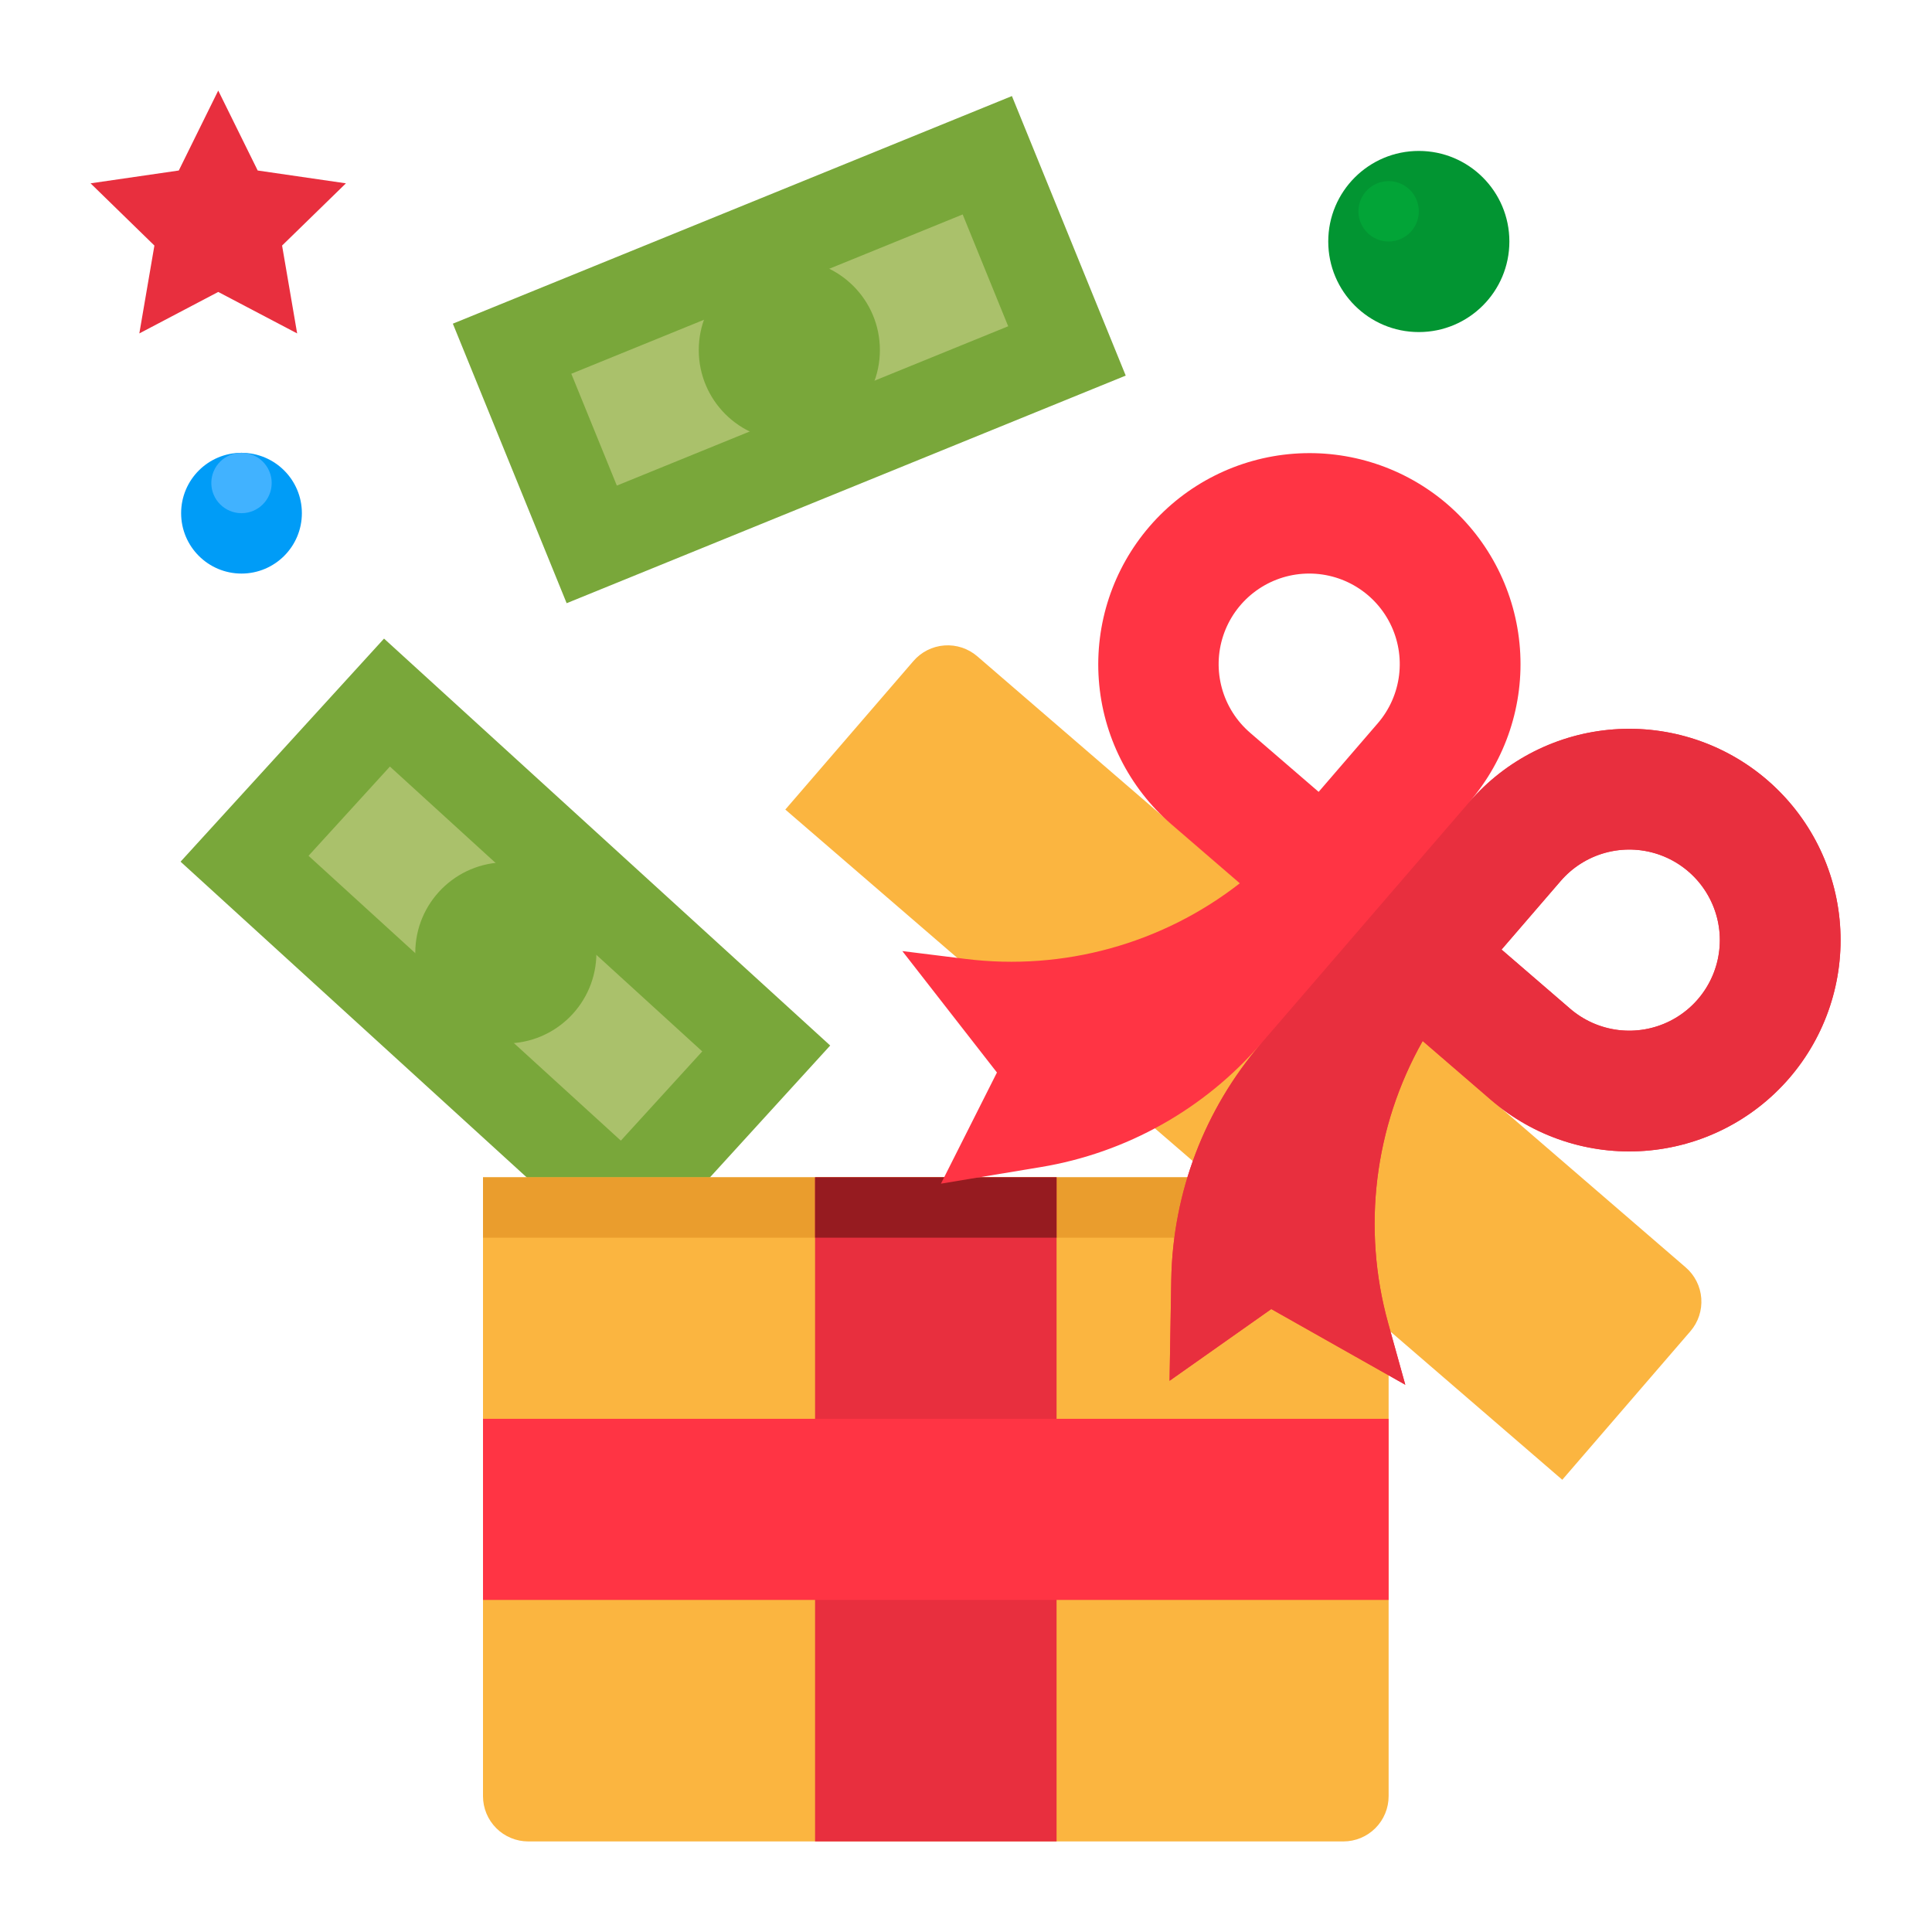 <svg width="500" height="500" viewBox="0 0 500 500" fill="none" xmlns="http://www.w3.org/2000/svg">
<path d="M214.855 270.58L99.387 165.268L46.73 223.002L162.199 328.314L214.855 270.58Z" fill="#79A73A"/>
<path d="M181.738 272.104L100.91 198.385L79.848 221.479L160.676 295.197L181.738 272.104Z" fill="#AAC16B"/>
<path d="M130.91 270.041C117.966 270.041 107.473 259.548 107.473 246.604C107.473 233.659 117.966 223.166 130.91 223.166C143.854 223.166 154.348 233.659 154.348 246.604C154.348 259.548 143.854 270.041 130.91 270.041Z" fill="#79A73A"/>
<path d="M359.375 304.688H125V464.844C125 467.952 126.235 470.932 128.432 473.13C130.63 475.328 133.611 476.562 136.719 476.562H347.656C350.764 476.562 353.745 475.328 355.943 473.13C358.14 470.932 359.375 467.952 359.375 464.844V304.688Z" fill="#FBB540"/>
<path d="M351.562 304.688H125V320.312H351.562V304.688Z" fill="#EA9D2D"/>
<path d="M273.438 304.688H210.938V476.562H273.438V304.688Z" fill="#E82F3E"/>
<path d="M359.375 367.188H125V414.062H359.375V367.188Z" fill="#FF3444"/>
<path d="M261.884 24.859L117.196 83.766L146.649 156.109L291.337 97.203L261.884 24.859Z" fill="#79A73A"/>
<path d="M260.918 84.436L249.138 55.498L147.856 96.732L159.638 125.67L260.918 84.436Z" fill="#AAC16B"/>
<path d="M204.277 114.032C191.333 114.032 180.84 103.539 180.84 90.595C180.84 77.651 191.333 67.157 204.277 67.157C217.221 67.157 227.715 77.651 227.715 90.595C227.715 103.539 217.221 114.032 204.277 114.032Z" fill="#79A73A"/>
<path d="M56.48 23.438L46.27 44.127L23.438 47.445L39.959 63.55L36.059 86.29L56.48 75.554L76.902 86.29L73.003 63.55L89.524 47.445L66.691 44.127L56.48 23.438Z" fill="#E82F3E"/>
<path d="M62.5 148.438C53.871 148.438 46.875 141.442 46.875 132.812C46.875 124.183 53.871 117.188 62.5 117.188C71.129 117.188 78.125 124.183 78.125 132.812C78.125 141.442 71.129 148.438 62.5 148.438Z" fill="#009CF7"/>
<path d="M62.5 132.812C58.185 132.812 54.688 129.315 54.688 125C54.688 120.685 58.185 117.188 62.5 117.188C66.815 117.188 70.312 120.685 70.312 125C70.312 129.315 66.815 132.812 62.5 132.812Z" fill="#41B2FF"/>
<path d="M367.188 85.938C354.243 85.938 343.75 75.444 343.75 62.5C343.75 49.556 354.243 39.062 367.188 39.062C380.132 39.062 390.625 49.556 390.625 62.5C390.625 75.444 380.132 85.938 367.188 85.938Z" fill="#029532"/>
<path d="M359.375 62.5C355.06 62.5 351.562 59.002 351.562 54.688C351.562 50.373 355.06 46.875 359.375 46.875C363.69 46.875 367.188 50.373 367.188 54.688C367.188 59.002 363.69 62.5 359.375 62.5Z" fill="#02A437"/>
<path d="M436.26 328.001L252.922 169.853C250.569 167.824 247.506 166.812 244.408 167.041C241.309 167.269 238.428 168.719 236.398 171.072L203.238 209.514L404.317 382.966L437.477 344.524C439.507 342.172 440.519 339.109 440.29 336.01C440.062 332.911 438.611 330.03 436.259 328.001H436.26Z" fill="#FBB540"/>
<path d="M273.438 304.688H210.938V320.312H273.438V304.688Z" fill="#961B20"/>
<path d="M233.523 246.138L249.902 248.171C275.215 251.314 300.739 244.274 320.86 228.599L303.109 213.293C292.162 203.811 285.422 190.374 284.37 175.929C283.317 161.484 288.038 147.212 297.496 136.243C306.953 125.274 320.376 118.505 334.818 117.421C349.261 116.337 363.544 121.026 374.533 130.459C385.518 139.93 392.29 153.377 393.36 167.842C394.43 182.306 389.71 196.603 380.239 207.588C389.711 196.603 403.157 189.831 417.622 188.761C432.086 187.691 446.384 192.411 457.368 201.882C468.353 211.354 475.125 224.802 476.194 239.267C477.263 253.733 472.543 268.03 463.07 279.015C453.598 289.999 440.15 296.771 425.685 297.841C411.22 298.91 396.922 294.189 385.937 284.717L368.187 269.411C355.643 291.62 352.435 317.902 359.269 342.477L363.689 358.374L329.004 338.783L302.681 357.348L303.125 331.152C303.504 308.657 311.757 287.007 326.448 269.968C311.757 287.007 291.556 298.356 269.361 302.04L243.517 306.33L258.008 277.563L233.523 246.138ZM406.348 261.05C409.858 264.077 414.187 265.996 418.788 266.563C423.389 267.13 428.054 266.32 432.194 264.235C436.335 262.151 439.764 258.885 442.048 254.852C444.333 250.818 445.37 246.198 445.029 241.575C444.687 236.952 442.982 232.534 440.13 228.88C437.278 225.226 433.406 222.5 429.005 221.046C424.603 219.592 419.869 219.477 415.402 220.713C410.934 221.95 406.934 224.484 403.906 227.994L388.601 245.745L406.348 261.05ZM323.513 189.626L341.263 204.932L356.568 187.181C359.596 183.67 361.514 179.341 362.081 174.74C362.648 170.14 361.838 165.474 359.754 161.334C357.669 157.194 354.404 153.764 350.37 151.48C346.337 149.195 341.716 148.158 337.093 148.5C332.471 148.841 328.053 150.546 324.399 153.398C320.745 156.25 318.018 160.122 316.565 164.524C315.111 168.925 314.995 173.659 316.232 178.127C317.469 182.594 320.002 186.595 323.513 189.622V189.626Z" fill="#FF3444"/>
<path d="M303.125 331.152C303.504 308.657 311.757 287.007 326.448 269.968L380.235 207.588C389.707 196.603 403.154 189.831 417.618 188.761C432.082 187.691 446.38 192.411 457.364 201.882C468.349 211.354 475.121 224.801 476.191 239.266C477.26 253.731 472.54 268.028 463.068 279.013C453.597 289.997 440.149 296.769 425.684 297.839C411.219 298.909 396.922 294.189 385.937 284.717L368.187 269.411C355.643 291.62 352.435 317.902 359.269 342.477L363.689 358.374L329.004 338.783L302.681 357.348L303.125 331.152ZM406.348 261.05C409.858 264.077 414.187 265.996 418.788 266.563C423.389 267.13 428.054 266.32 432.194 264.235C436.335 262.151 439.764 258.885 442.048 254.852C444.333 250.818 445.37 246.198 445.029 241.575C444.687 236.952 442.982 232.534 440.13 228.88C437.278 225.226 433.406 222.5 429.005 221.046C424.603 219.592 419.869 219.477 415.402 220.713C410.934 221.95 406.934 224.484 403.906 227.994L388.601 245.745L406.348 261.05Z" fill="#E82F3E"/>
</svg>
